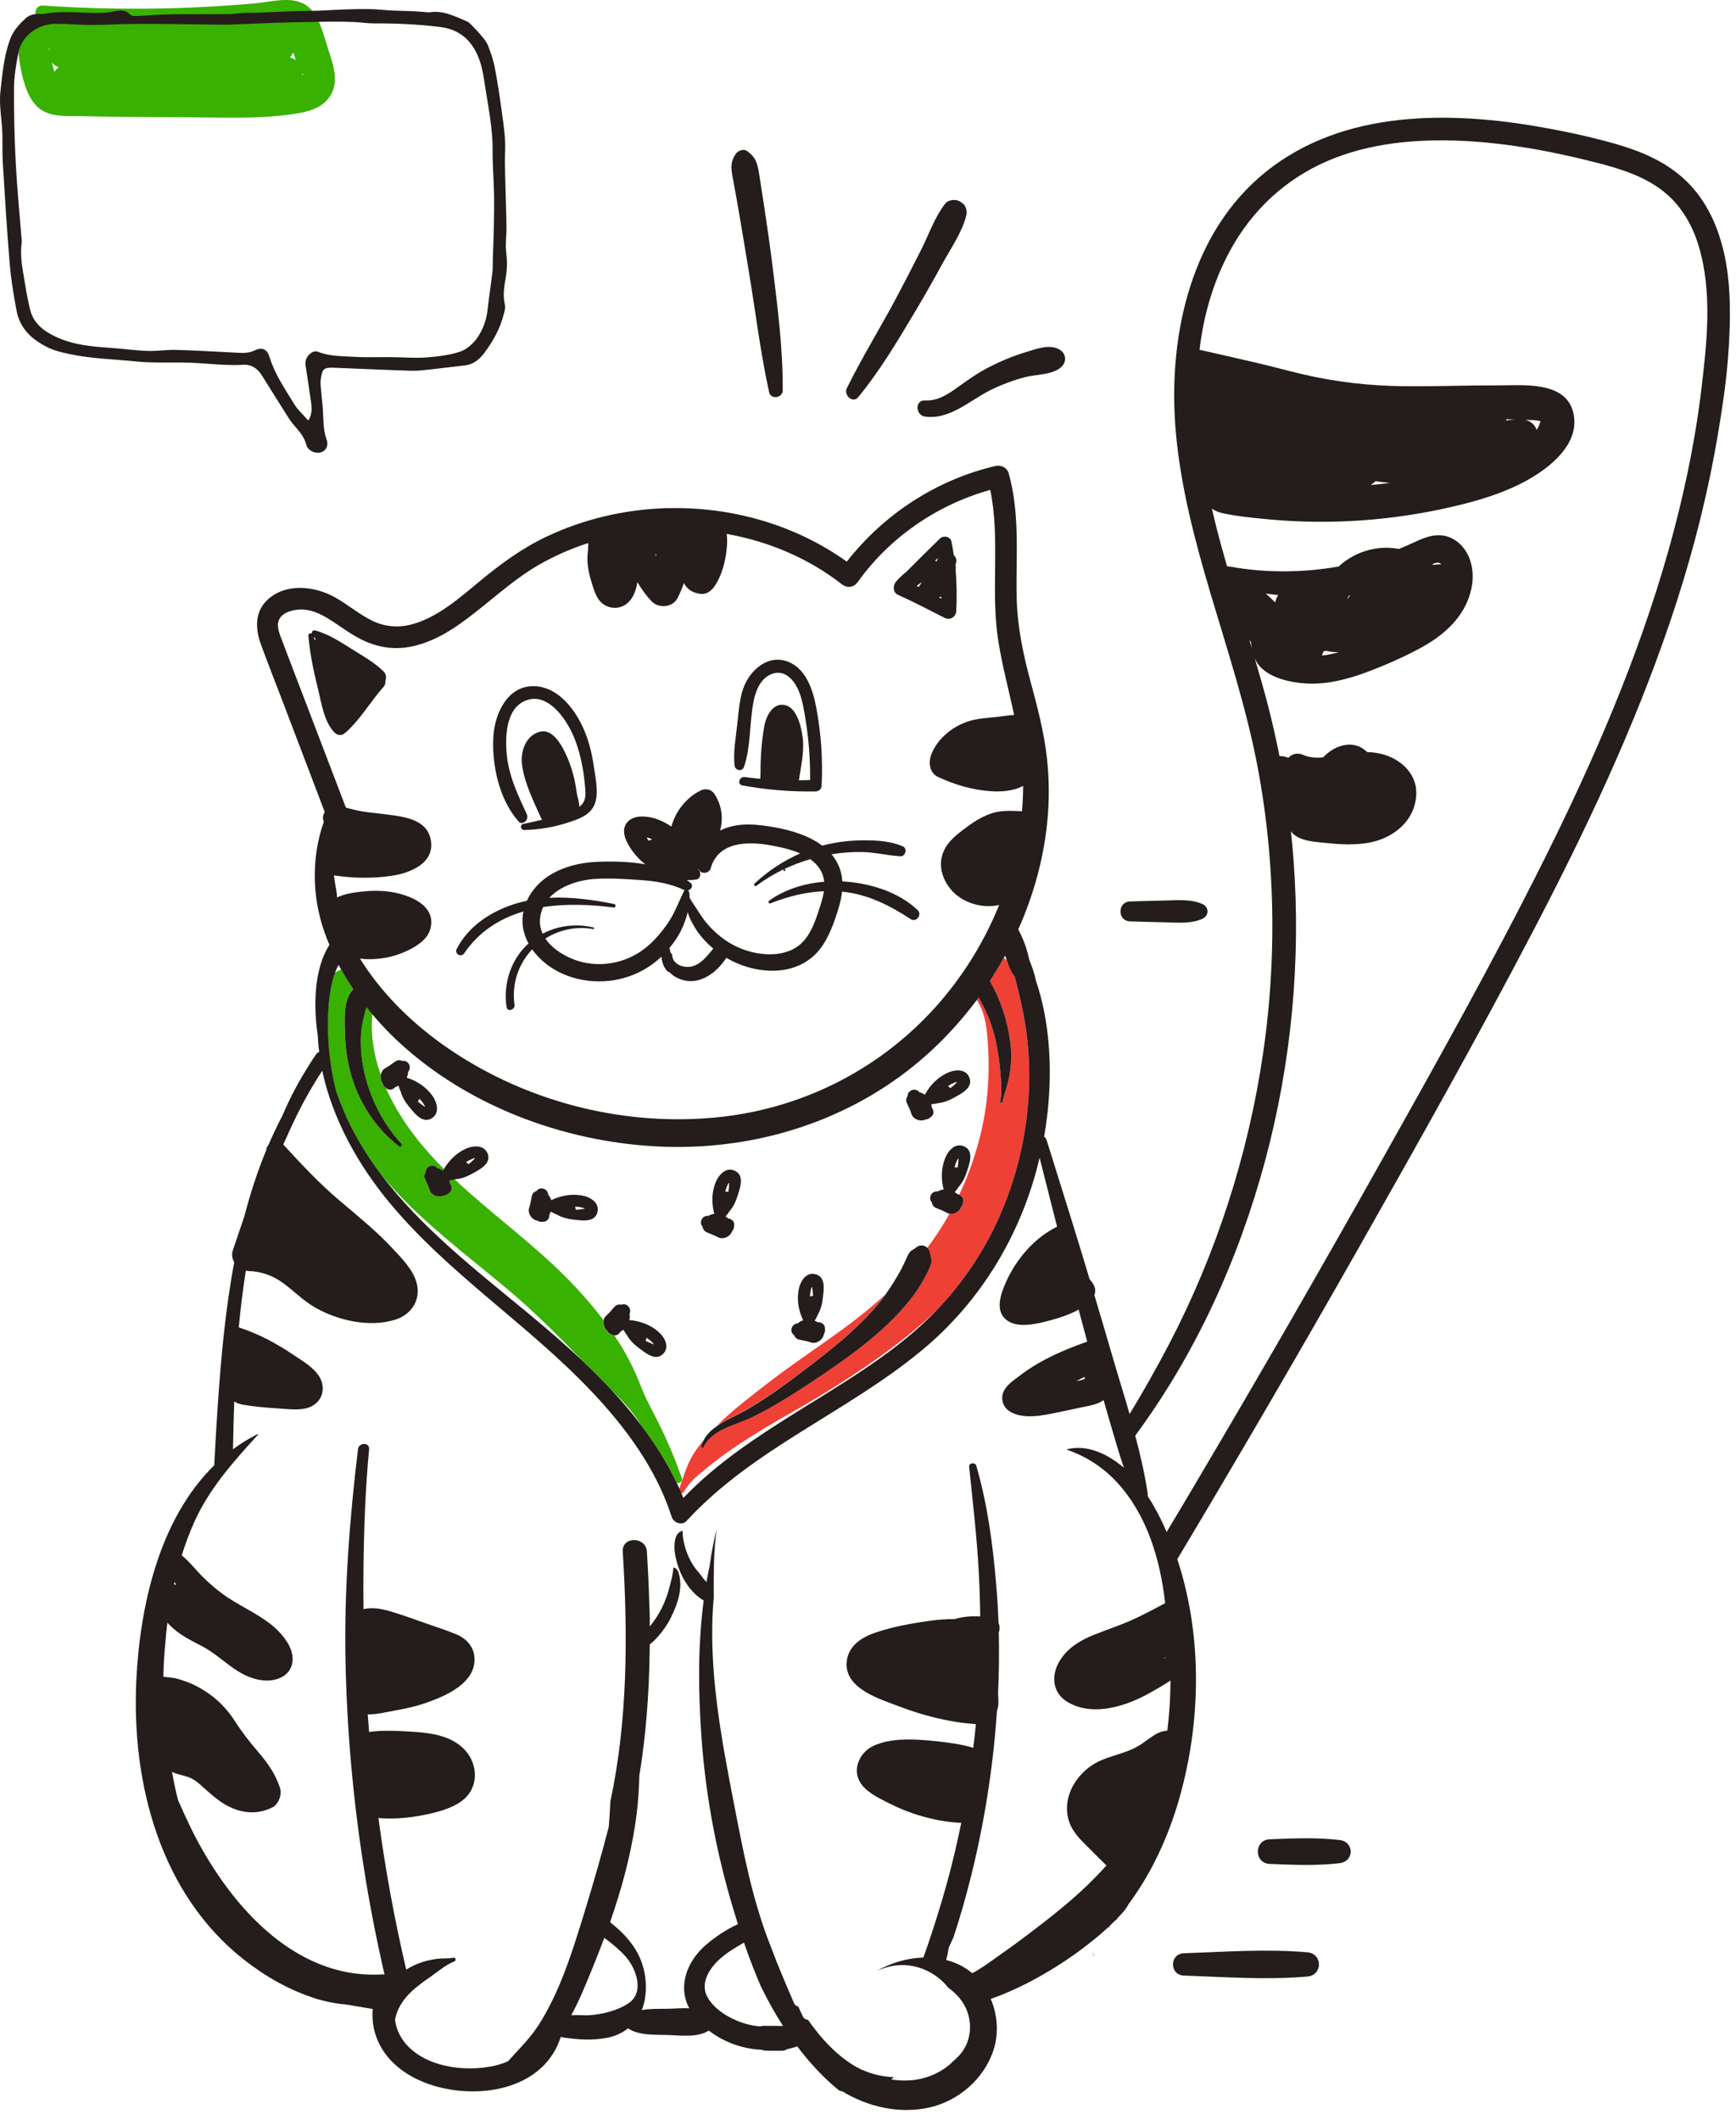 <svg
  width="86"
  height="105"
  viewBox="0 0 86 105"
  fill="none"
  xmlns="http://www.w3.org/2000/svg"
>
  <path
    d="M15.085 0.206C15.781 0.603 15.998 1.632 16.23 2.352C16.477 3.12 16.839 4.021 16.349 4.765C15.916 5.421 15.143 5.561 14.435 5.661C12.728 5.903 10.989 5.816 9.271 5.807C7.551 5.799 5.83 5.797 4.11 5.754C3.354 5.736 2.401 5.851 1.812 5.25C1.284 4.71 1.094 3.802 0.973 3.072C0.833 2.221 0.786 1.241 1.745 0.908C1.767 0.9 1.791 0.894 1.814 0.887C1.675 0.631 1.775 0.252 2.141 0.276C5.632 0.513 9.13 0.475 12.616 0.168C13.371 0.101 14.38 -0.195 15.085 0.206ZM14.936 3.736C14.968 3.725 14.983 3.718 14.954 3.723C15.065 3.706 15.012 3.58 14.936 3.736ZM2.623 3.295C2.647 3.383 2.67 3.474 2.696 3.562C2.75 3.469 2.822 3.387 2.911 3.323C2.758 3.281 2.644 3.195 2.564 3.085C2.586 3.161 2.607 3.233 2.623 3.295ZM14.352 2.839C14.475 2.867 14.574 2.917 14.651 2.984C14.614 2.855 14.575 2.726 14.536 2.597C14.489 2.686 14.425 2.771 14.352 2.839ZM2.425 2.387C2.426 2.427 2.429 2.469 2.434 2.511C2.44 2.468 2.449 2.424 2.461 2.382C2.448 2.383 2.436 2.386 2.425 2.387Z"
    fill="#39B100"
  />
  <path
    d="M0.117 6.64C0.102 5.934 -0.058 5.247 0.022 4.521C0.118 3.664 0.19 2.819 0.481 1.995C0.643 1.535 0.933 1.214 1.278 0.902C1.541 0.664 1.845 0.695 2.153 0.686C2.225 0.684 2.298 0.668 2.371 0.657C2.867 0.578 3.365 0.602 3.867 0.613C4.469 0.627 5.073 0.69 5.677 0.557C5.938 0.5 6.23 0.472 6.46 0.731C6.523 0.804 6.703 0.795 6.829 0.79C7.346 0.77 7.863 0.72 8.38 0.712C9.37 0.697 10.361 0.708 11.352 0.698C11.616 0.695 11.879 0.637 12.142 0.636C13.217 0.634 14.289 0.543 15.365 0.538C15.938 0.536 16.512 0.486 17.086 0.467C17.515 0.452 17.944 0.443 18.373 0.452C18.725 0.459 19.076 0.504 19.426 0.522C19.78 0.539 20.135 0.54 20.489 0.556C20.741 0.568 20.991 0.594 21.257 0.615C21.926 0.487 22.509 0.803 23.107 1.047C23.211 1.09 23.302 1.178 23.382 1.262C23.559 1.442 23.731 1.626 23.89 1.821C24.002 1.957 24.119 2.101 24.179 2.263C24.309 2.609 24.438 2.962 24.507 3.324C24.646 4.05 24.758 4.782 24.856 5.515C24.944 6.16 25.049 6.803 25.023 7.463C24.995 8.145 25.033 8.828 25.047 9.51C25.059 10.104 25.086 10.697 25.091 11.291C25.095 11.676 25.029 12.065 25.073 12.443C25.123 12.861 25.131 13.265 25.064 13.681C24.988 14.147 24.892 14.613 25.013 15.094C25.052 15.252 24.985 15.444 24.941 15.614C24.763 16.297 24.42 16.902 24.004 17.463C23.763 17.787 23.463 18.049 23.029 18.096C22.501 18.152 21.974 18.227 21.445 18.282C21.093 18.32 20.736 18.371 20.384 18.361C19.114 18.323 17.845 18.261 16.576 18.212C16.039 18.191 15.97 18.25 15.891 18.781C15.878 18.869 15.874 18.96 15.882 19.048C15.91 19.388 15.944 19.727 15.978 20.066C16.034 20.639 15.979 21.222 16.184 21.782C16.254 21.976 16.216 22.217 16.02 22.346C15.74 22.531 15.257 22.36 15.175 22.03C15.084 21.663 14.857 21.401 14.628 21.13C14.523 21.005 14.413 20.881 14.327 20.745C13.873 20.031 13.427 19.313 12.977 18.598C12.757 18.249 12.467 18.038 12.027 18.065C11.688 18.086 11.345 18.077 11.006 18.06C10.461 18.035 9.918 17.978 9.373 17.96C8.487 17.933 7.593 17.989 6.713 17.898C5.629 17.786 4.535 17.766 3.46 17.537C3.096 17.459 2.738 17.381 2.405 17.222C1.624 16.849 1.003 16.307 0.827 15.416C0.674 14.633 0.547 13.839 0.48 13.044C0.34 11.386 0.242 9.725 0.139 8.064C0.11 7.591 0.128 7.114 0.117 6.64ZM1.072 11.861C1.075 11.906 1.083 11.952 1.077 11.995C1.008 12.5 1.059 13.001 1.145 13.498C1.251 14.124 1.344 14.755 1.502 15.37C1.668 16.018 2.169 16.396 2.746 16.67C3.603 17.079 4.529 17.163 5.46 17.227C6.078 17.268 6.694 17.356 7.313 17.379C7.783 17.396 8.257 17.314 8.727 17.328C9.731 17.356 10.735 17.418 11.738 17.468C12.031 17.483 12.312 17.499 12.601 17.36C12.989 17.174 13.229 17.282 13.357 17.696C13.62 18.547 14.121 19.268 14.576 20.014C14.749 20.3 15.014 20.531 15.275 20.828C15.471 20.5 15.45 20.205 15.409 19.913C15.325 19.313 15.23 18.715 15.141 18.116C15.105 17.877 15.174 17.679 15.361 17.52C15.484 17.415 15.61 17.367 15.768 17.428C16.329 17.648 16.927 17.635 17.512 17.67C18.146 17.707 18.783 17.68 19.418 17.687C19.975 17.692 20.536 17.744 21.089 17.703C21.657 17.662 22.238 17.595 22.776 17.422C23.103 17.316 23.427 17.038 23.63 16.749C23.913 16.346 24.095 15.87 24.151 15.359C24.221 14.729 24.321 14.102 24.395 13.472C24.421 13.253 24.406 13.028 24.413 12.806C24.43 12.318 24.454 11.828 24.463 11.338C24.475 10.745 24.484 10.15 24.473 9.556C24.46 8.859 24.398 8.161 24.404 7.464C24.413 6.402 24.203 5.369 24.039 4.329C23.969 3.891 23.915 3.442 23.771 3.027C23.45 2.094 22.859 1.469 21.809 1.338C20.705 1.201 19.603 1.152 18.495 1.157C18.171 1.158 17.848 1.102 17.524 1.09C17.111 1.074 16.696 1.067 16.283 1.073C15.427 1.084 14.571 1.1 13.715 1.126C12.919 1.151 12.124 1.196 11.328 1.221C10.944 1.232 10.559 1.215 10.176 1.211C9.052 1.201 7.928 1.178 6.804 1.182C6.039 1.184 5.273 1.236 4.508 1.237C3.933 1.239 3.358 1.177 2.784 1.178C1.887 1.181 1.071 1.76 0.907 2.628C0.8 3.194 0.698 3.771 0.695 4.343C0.687 5.591 0.716 6.841 0.781 8.087C0.846 9.348 0.973 10.604 1.072 11.861Z"
    fill="#251C1C"
  />
  <path
    d="M50.272 48.369C50.12 48.181 50.021 47.974 49.941 47.746C49.918 47.687 49.9 47.62 49.878 47.548C49.833 47.517 49.793 47.486 49.743 47.454C49.734 47.45 49.73 47.445 49.721 47.441C49.506 47.826 49.281 48.208 49.035 48.58C49.048 48.598 49.062 48.616 49.075 48.638C49.582 49.548 49.905 50.535 50.044 51.566C50.111 52.073 50.106 52.562 50.039 53.069C49.972 53.589 49.779 54.069 49.654 54.575C49.636 54.647 49.528 54.616 49.546 54.544C49.649 54.055 49.591 53.557 49.555 53.069C49.519 52.598 49.447 52.122 49.353 51.66C49.192 50.858 48.896 50.095 48.479 49.391C48.447 49.432 48.416 49.477 48.389 49.517C48.528 49.75 48.645 49.974 48.712 50.203C48.86 50.719 48.887 51.006 48.927 51.513C49.008 52.526 48.99 53.553 48.869 54.566C48.689 56.087 48.21 57.701 47.523 59.158C47.703 59.226 47.757 59.387 47.716 59.526C47.716 59.611 47.685 59.701 47.622 59.764C47.613 59.791 47.6 59.818 47.586 59.844C47.488 60.024 47.245 60.145 47.039 60.105C46.707 60.697 46.34 61.261 45.936 61.8C46.012 61.876 46.066 61.979 46.08 62.1C46.097 62.266 46.169 62.392 46.124 62.566C46.089 62.723 46.008 62.871 45.936 63.015C45.824 63.244 45.703 63.463 45.573 63.674C45.295 64.132 44.954 64.549 44.591 64.943C43.299 66.356 41.703 67.454 40.115 68.499C39.183 69.114 38.236 69.71 37.232 70.194C36.456 70.567 35.245 70.804 34.851 71.665C34.819 71.733 34.716 71.683 34.734 71.616C34.765 71.517 34.801 71.423 34.846 71.338C34.617 71.611 34.402 71.898 34.236 72.212C34.044 72.571 33.918 72.948 33.788 73.324C33.743 73.454 33.698 73.585 33.653 73.715C33.689 73.791 33.725 73.871 33.757 73.952C33.801 73.952 33.846 73.934 33.873 73.889C34.138 73.405 34.577 73.051 35.003 72.71C35.452 72.347 35.904 72.002 36.384 71.679C37.281 71.073 38.205 70.522 39.147 69.988C41.156 68.849 43.129 67.602 44.941 66.163C45.443 65.764 45.918 65.351 46.376 64.912C46.38 64.912 46.384 64.903 46.389 64.898C47.577 63.661 48.555 62.248 49.304 60.697C50.25 58.732 50.815 56.566 50.95 54.387C51.017 53.297 50.99 52.199 50.846 51.118C50.725 50.19 50.501 49.275 50.272 48.369Z"
    fill="#EF4036"
  />
  <path
    d="M39.613 68.019C40.389 67.432 41.16 66.84 41.891 66.199C42.6 65.58 43.277 64.916 43.829 64.149C43.838 64.136 43.847 64.122 43.855 64.109C43.631 64.32 43.398 64.521 43.16 64.723C41.506 66.109 39.654 67.234 37.95 68.562C37.111 69.217 36.241 69.871 35.492 70.629C35.905 70.338 36.403 70.127 36.828 69.889C37.811 69.347 38.721 68.692 39.613 68.019Z"
    fill="#EF4036"
  />
  <path
    d="M32.663 70.544C32.47 70.149 32.259 69.759 32.062 69.365C31.824 68.898 31.663 68.391 31.438 67.912C31.156 67.297 30.82 66.705 30.438 66.14C30.376 66.14 30.317 66.122 30.268 66.087C30.187 66.06 30.116 65.997 30.075 65.921C30.053 65.903 30.03 65.885 30.012 65.858C29.905 65.737 29.86 65.548 29.9 65.382C29.317 64.607 28.663 63.876 27.985 63.199C26.299 61.504 24.286 60.064 22.528 58.409C22.443 58.432 22.349 58.445 22.254 58.45C22.268 58.503 22.281 58.557 22.286 58.616C22.295 58.629 22.304 58.642 22.313 58.656C22.429 58.84 22.358 59.019 22.223 59.095C22.165 59.158 22.079 59.199 21.994 59.203C21.967 59.217 21.941 59.225 21.914 59.234C21.685 59.306 21.366 59.19 21.281 58.943C21.218 58.759 21.142 58.58 21.053 58.405C20.985 58.27 21.012 58.136 21.088 58.033C21.075 57.786 21.42 57.607 21.645 57.826C21.654 57.835 21.663 57.844 21.667 57.853C21.73 57.867 21.793 57.889 21.855 57.92C21.887 57.938 21.914 57.956 21.941 57.979C21.959 57.947 21.972 57.92 21.99 57.889C21.124 57.024 20.34 56.086 19.707 55.024C19.488 54.651 19.286 54.266 19.111 53.867C19.106 53.862 19.102 53.858 19.097 53.853C19.021 53.808 18.967 53.732 18.945 53.647C18.927 53.624 18.914 53.602 18.9 53.571C18.846 53.468 18.828 53.333 18.855 53.212C18.515 52.239 18.349 51.23 18.447 50.23C18.344 50.109 18.245 49.988 18.147 49.867C18.12 49.97 18.088 50.068 18.066 50.163C17.985 50.476 17.909 50.781 17.887 51.109C17.842 51.763 17.896 52.427 18.035 53.064C18.322 54.373 18.972 55.647 19.882 56.629C19.963 56.714 19.846 56.822 19.757 56.755C18.586 55.844 17.788 54.615 17.38 53.19C17.174 52.476 17.088 51.745 17.079 51.006C17.07 50.373 17.012 49.454 17.497 48.979C17.286 48.665 17.084 48.342 16.9 48.01C16.788 48.05 16.68 48.109 16.586 48.18C16.568 48.221 16.555 48.266 16.541 48.31C16.371 48.858 16.299 49.418 16.263 49.988C16.183 51.328 16.308 52.736 16.658 54.046C16.752 54.324 16.855 54.598 16.967 54.867C17.465 56.064 18.124 57.154 18.887 58.167C18.887 58.167 18.887 58.167 18.887 58.172C19.353 58.741 19.851 59.279 20.371 59.782C21.86 61.221 23.51 62.486 25.102 63.813C26.434 64.925 27.654 66.154 28.864 67.396C29.353 67.858 29.828 68.333 30.286 68.826C30.286 68.826 30.29 68.831 30.295 68.835C30.779 69.315 31.25 69.808 31.636 70.382C31.685 70.454 31.73 70.522 31.775 70.593C32.447 71.481 33.044 72.427 33.533 73.445C33.631 73.463 33.743 73.409 33.779 73.32C33.793 73.284 33.793 73.244 33.779 73.199C33.456 72.288 33.089 71.409 32.663 70.544Z"
    fill="#39B100"
  />
  <path
    d="M31.115 100.45C31.617 100.805 32.47 100.764 33.03 100.778C33.703 100.796 34.519 100.926 35.115 100.563C35.34 100.733 35.573 100.881 35.801 100.998C36.402 101.307 37.071 101.486 37.748 101.513C37.784 101.531 37.824 101.545 37.869 101.549C38.048 101.563 38.227 101.567 38.402 101.558C38.532 101.563 38.663 101.563 38.797 101.554C38.873 101.549 38.927 101.522 38.972 101.486C39.124 101.455 39.277 101.415 39.425 101.365C39.447 101.356 39.465 101.347 39.488 101.334C39.689 101.598 39.896 101.859 40.115 102.11C40.564 102.625 41.057 103.119 41.595 103.545C41.636 103.554 41.681 103.558 41.721 103.567C42.994 104.343 44.555 104.697 46.021 104.374C47.488 104.051 48.775 102.935 49.228 101.491C49.483 100.675 49.416 99.773 49.08 98.993C49.981 98.679 50.851 98.258 51.676 97.782C52.542 97.284 53.367 96.724 54.142 96.096C54.412 95.881 54.672 95.657 54.923 95.419C54.927 95.437 54.932 95.455 54.941 95.473C54.95 95.464 54.959 95.455 54.968 95.446C54.963 95.428 54.959 95.41 54.954 95.392C55.053 95.298 55.151 95.204 55.25 95.101L55.255 95.096C55.259 95.101 55.259 95.11 55.264 95.114C55.313 95.056 55.362 94.998 55.407 94.939C55.596 94.746 55.784 94.549 55.896 94.316C55.981 94.204 56.066 94.087 56.147 93.966C57.268 92.361 58.048 90.518 58.542 88.625C59.506 84.953 59.528 80.858 58.322 77.217C61.394 72.087 64.403 66.916 67.353 61.719C70.273 56.571 73.179 51.405 75.923 46.158C78.52 41.194 80.932 36.104 82.735 30.79C83.632 28.145 84.367 25.449 84.887 22.705C84.955 22.337 85.026 21.97 85.089 21.597C85.206 20.916 85.313 20.23 85.408 19.544C85.488 18.943 85.556 18.337 85.605 17.732C85.681 16.768 85.717 15.799 85.686 14.839C85.659 14.028 85.569 13.207 85.381 12.413C85.367 12.351 85.349 12.283 85.331 12.22C85.224 11.808 85.089 11.409 84.923 11.019C84.506 10.05 83.896 9.185 83.008 8.512C82.004 7.745 80.789 7.319 79.578 7.001C78.394 6.687 77.188 6.436 75.981 6.234C71.353 5.467 66.116 5.53 62.385 8.781C58.847 11.866 57.842 16.974 58.255 21.463C58.501 24.153 59.188 26.75 59.95 29.328C59.959 29.378 59.972 29.431 59.995 29.481C60.829 32.279 61.743 35.064 62.291 37.929C63.237 42.907 63.268 48.078 62.43 53.073C61.587 58.109 59.905 62.966 57.447 67.441C56.968 68.316 56.479 69.181 55.959 70.028C55.676 69.042 55.367 68.064 55.084 67.087C54.797 66.105 54.51 65.118 54.214 64.136C54.331 63.845 54.192 63.589 53.981 63.356C53.676 62.338 53.362 61.315 53.048 60.302C52.649 59.019 52.246 57.737 51.846 56.454C51.824 56.378 51.779 56.329 51.725 56.297C51.793 55.898 51.851 55.495 51.896 55.091C52.125 52.947 52.021 50.62 51.313 48.548C51.25 48.203 51.116 47.853 50.99 47.535C50.882 47.006 50.699 46.504 50.443 46.028C51.196 44.346 51.694 42.557 51.878 40.732C51.986 39.674 51.981 38.602 51.864 37.544C51.721 36.257 51.394 35.019 51.057 33.772C50.694 32.427 50.411 31.095 50.367 29.701C50.326 28.301 50.429 26.902 50.317 25.508C50.264 24.813 50.16 24.122 49.972 23.449C49.896 23.162 49.6 23.014 49.317 23.077C46.394 23.759 43.793 25.458 41.95 27.813C39.362 25.965 36.196 25.082 33.048 25.167C33.026 25.167 33.003 25.162 32.981 25.162C32.936 25.162 32.891 25.167 32.851 25.171C30.891 25.252 28.936 25.705 27.142 26.544C25.9 27.122 24.824 27.911 23.77 28.781C22.738 29.633 21.635 30.624 20.299 30.947C19.694 31.091 19.07 31.032 18.505 30.772C17.824 30.454 17.25 29.947 16.59 29.579C15.572 29.015 14.129 28.853 13.223 29.732C12.608 30.324 12.653 31.167 12.927 31.916C13.277 32.871 13.649 33.817 14.012 34.763C14.703 36.58 15.398 38.396 16.088 40.216C15.998 40.355 15.967 40.526 16.043 40.692C15.375 42.584 15.465 44.692 16.218 46.548C16.25 46.629 16.285 46.71 16.321 46.791C15.765 47.647 15.617 48.84 15.622 49.795C15.626 50.288 15.667 50.777 15.738 51.257C15.752 51.539 15.774 51.818 15.815 52.096C15.747 52.118 15.689 52.163 15.64 52.239C15.066 53.096 14.541 54.001 14.124 54.943C14.084 55.042 14.039 55.136 13.998 55.235C13.747 55.714 13.514 56.203 13.299 56.701C13.236 56.777 13.196 56.867 13.187 56.965C12.747 58.028 12.393 59.127 12.102 60.244C11.913 60.8 11.725 61.356 11.537 61.912C11.465 62.123 11.501 62.333 11.604 62.508C11.164 64.858 10.945 67.262 10.788 69.598C10.72 70.589 10.662 71.576 10.613 72.567C7.882 75.235 6.927 79.544 6.752 83.244C6.514 88.316 7.936 93.791 12.084 97.047C13.155 97.89 14.326 98.554 15.626 98.971C16.146 99.136 16.698 99.235 17.25 99.284C17.442 99.32 17.635 99.356 17.828 99.383C18.003 99.41 18.232 99.459 18.465 99.491C18.429 99.903 18.469 100.325 18.59 100.72C18.945 101.885 19.904 102.684 21.008 103.123C23.12 103.966 26.29 103.72 27.501 101.527C27.617 101.316 27.707 101.096 27.779 100.876C27.972 100.921 28.174 100.939 28.331 100.957C28.895 101.02 29.465 101.029 30.026 100.926C30.434 100.859 30.806 100.693 31.115 100.45ZM37.828 100.325C37.766 100.325 37.716 100.334 37.671 100.356C37.371 100.334 37.075 100.271 36.788 100.177C36.138 99.962 35.402 99.527 35.053 98.917C34.654 98.217 35.156 97.455 35.685 96.993C36.039 96.679 36.447 96.441 36.855 96.204C37.106 96.926 37.384 97.666 37.698 98.383C38.026 99.051 38.389 99.706 38.792 100.334C38.465 100.325 38.147 100.325 37.828 100.325ZM61.892 31.692C61.914 31.723 61.941 31.759 61.968 31.79C61.981 31.893 61.995 31.997 62.017 32.1C61.972 31.965 61.932 31.831 61.892 31.692ZM56.246 71.087C59.246 67.024 61.353 62.374 62.667 57.504C63.972 52.66 64.457 47.575 64.08 42.575C64.044 42.109 64.004 41.638 63.95 41.172C64.349 41.692 65.192 41.687 65.793 41.755C66.416 41.822 67.04 41.844 67.663 41.759C68.91 41.584 70.044 40.755 70.156 39.432C70.255 38.243 69.241 37.441 68.165 37.284C68.013 37.261 67.865 37.248 67.721 37.243C67.708 37.23 67.699 37.216 67.685 37.207C67.107 36.66 66.286 36.858 65.735 37.328C65.667 37.387 65.605 37.445 65.542 37.508C65.206 37.539 64.865 37.521 64.564 37.387C64.268 37.252 63.99 37.346 63.824 37.53C63.69 37.468 63.533 37.441 63.385 37.445C63.223 36.633 63.044 35.831 62.838 35.028C62.627 34.207 62.394 33.396 62.156 32.589C62.188 32.66 62.219 32.727 62.259 32.795C62.739 33.584 63.999 33.826 64.842 33.853C65.802 33.885 66.762 33.633 67.654 33.306C68.564 32.97 69.475 32.571 70.331 32.113C71.206 31.642 72.035 31.01 72.524 30.127C72.972 29.315 73.138 28.293 72.699 27.44C72.519 27.091 72.237 26.804 71.878 26.638C71.291 26.373 70.726 26.548 70.174 26.804C69.887 26.938 69.6 27.064 69.309 27.185C69.156 27.158 69.004 27.14 68.856 27.131C68.143 27.091 67.38 27.297 66.784 27.692C66.618 27.799 66.461 27.92 66.318 28.055C64.546 28.369 62.676 28.378 60.927 28.059C60.878 28.05 60.833 28.05 60.788 28.05C60.676 27.656 60.564 27.265 60.456 26.871C60.304 26.315 60.165 25.754 60.035 25.185C60.178 25.292 60.358 25.369 60.582 25.418C61.336 25.579 62.12 25.651 62.887 25.723C65.892 26.001 68.945 25.786 71.887 25.109C73.259 24.795 74.65 24.382 75.869 23.66C76.954 23.014 78.264 21.893 77.946 20.463C77.587 18.839 75.407 19.09 74.161 19.086C72.618 19.082 71.076 19.144 69.528 19.126C67.833 19.108 66.183 18.92 64.533 18.535C63.681 18.333 62.838 18.099 61.986 17.907C61.134 17.709 60.277 17.517 59.425 17.324C59.609 15.741 60.031 14.189 60.775 12.718C61.779 10.727 63.344 9.131 65.358 8.158C67.412 7.162 69.753 6.898 72.013 6.96C74.389 7.028 76.753 7.458 79.053 8.046C80.219 8.341 81.421 8.709 82.381 9.458C83.255 10.14 83.829 11.113 84.147 12.167C84.847 14.472 84.555 17.023 84.273 19.373C83.946 22.05 83.376 24.701 82.645 27.292C81.147 32.589 78.95 37.651 76.497 42.566C73.945 47.674 71.147 52.66 68.353 57.638C65.425 62.853 62.439 68.037 59.394 73.181C58.865 74.078 58.331 74.975 57.793 75.872C57.752 75.786 57.717 75.697 57.681 75.612C57.438 75.082 57.169 74.567 56.851 74.082C56.86 74.046 56.86 74.006 56.856 73.966C56.712 73.002 56.492 72.051 56.241 71.105C56.241 71.091 56.246 71.087 56.246 71.087ZM62.708 29.396C62.91 29.422 63.111 29.449 63.318 29.467C63.273 29.544 63.232 29.624 63.206 29.709C63.192 29.75 63.179 29.79 63.17 29.835C63.017 29.678 62.865 29.535 62.708 29.396ZM65.484 32.45C65.519 32.387 65.551 32.319 65.564 32.252C65.609 32.243 65.658 32.239 65.703 32.234C65.923 32.288 66.147 32.31 66.358 32.292C66.174 32.342 65.99 32.382 65.802 32.418C65.717 32.436 65.627 32.45 65.537 32.458C65.524 32.458 65.501 32.454 65.484 32.45ZM66.753 29.687C66.762 29.656 66.766 29.629 66.775 29.602C66.784 29.575 66.797 29.548 66.806 29.521C66.838 29.499 66.869 29.481 66.901 29.458C66.847 29.53 66.797 29.606 66.753 29.687ZM70.954 27.943C71.116 27.871 71.273 27.817 71.407 27.943C71.273 27.947 71.138 27.956 71.004 27.974C70.986 27.965 70.968 27.952 70.954 27.943ZM67.905 24.019C67.99 23.961 68.071 23.898 68.147 23.831C68.34 23.862 68.528 23.88 68.712 23.902C68.766 23.907 68.824 23.911 68.878 23.916C68.555 23.956 68.228 23.992 67.905 24.019ZM74.6 20.763C74.744 20.763 74.883 20.768 75.026 20.772C74.896 20.781 74.771 20.799 74.645 20.826C74.632 20.804 74.614 20.781 74.6 20.763ZM76.3 20.853C76.3 20.848 76.3 20.848 76.3 20.844C76.313 20.839 76.322 20.844 76.327 20.853C76.318 20.857 76.309 20.853 76.3 20.853C76.3 20.857 76.3 20.862 76.304 20.866C76.304 20.866 76.309 20.866 76.313 20.866C76.318 20.866 76.322 20.866 76.327 20.866C76.327 20.875 76.322 20.884 76.313 20.898C76.313 20.884 76.309 20.875 76.309 20.866C76.304 20.866 76.3 20.866 76.3 20.866C76.3 20.871 76.3 20.88 76.3 20.884C76.3 20.893 76.3 20.898 76.3 20.907C76.295 20.925 76.242 21.073 76.242 21.077C76.206 21.149 76.165 21.221 76.12 21.292C76.04 21.019 75.811 20.844 75.542 20.79C75.582 20.79 75.623 20.79 75.659 20.795C75.901 20.804 76.116 20.799 76.286 20.857C76.291 20.853 76.295 20.853 76.3 20.848V20.853C76.295 20.853 76.295 20.853 76.3 20.853ZM33.658 73.715C33.618 73.625 33.577 73.535 33.532 73.45C33.044 72.432 32.447 71.486 31.774 70.598C31.313 69.988 30.819 69.401 30.295 68.84C30.295 68.84 30.29 68.836 30.286 68.831C29.828 68.338 29.353 67.862 28.864 67.401C27.936 66.526 26.963 65.692 25.981 64.885C23.496 62.84 20.846 60.764 18.891 58.181C18.891 58.181 18.891 58.181 18.891 58.176C18.124 57.163 17.469 56.073 16.972 54.876C16.86 54.607 16.756 54.329 16.662 54.055C16.317 52.75 16.191 51.342 16.268 49.997C16.303 49.427 16.375 48.862 16.546 48.32C16.559 48.275 16.573 48.234 16.59 48.19C16.644 48.046 16.703 47.907 16.774 47.782C16.819 47.862 16.86 47.943 16.904 48.019C17.088 48.351 17.29 48.674 17.501 48.988C17.016 49.468 17.07 50.383 17.084 51.015C17.093 51.755 17.182 52.486 17.384 53.199C17.792 54.62 18.59 55.849 19.761 56.764C19.851 56.831 19.967 56.723 19.886 56.638C18.976 55.656 18.33 54.383 18.039 53.073C17.9 52.436 17.842 51.773 17.891 51.118C17.913 50.795 17.99 50.486 18.07 50.172C18.097 50.073 18.124 49.974 18.151 49.876C18.25 49.997 18.348 50.122 18.451 50.239C19.021 50.916 19.653 51.544 20.335 52.118C23.904 55.136 28.734 56.75 33.384 56.8C37.985 56.844 42.506 55.293 45.941 52.208C46.842 51.4 47.663 50.495 48.389 49.522C48.42 49.481 48.452 49.441 48.479 49.396C48.896 50.096 49.192 50.858 49.353 51.665C49.443 52.127 49.519 52.607 49.555 53.073C49.591 53.566 49.654 54.064 49.546 54.548C49.533 54.62 49.64 54.652 49.654 54.58C49.779 54.073 49.972 53.593 50.039 53.073C50.107 52.562 50.111 52.078 50.044 51.571C49.905 50.535 49.582 49.553 49.075 48.642C49.062 48.62 49.053 48.602 49.035 48.584C49.277 48.212 49.506 47.835 49.721 47.445C49.743 47.405 49.766 47.369 49.788 47.329C49.824 47.396 49.851 47.477 49.878 47.553C49.9 47.62 49.918 47.692 49.941 47.75C50.021 47.979 50.12 48.185 50.273 48.373C50.501 49.279 50.725 50.194 50.846 51.118C50.99 52.199 51.021 53.297 50.95 54.387C50.811 56.562 50.25 58.728 49.304 60.697C48.555 62.253 47.573 63.665 46.389 64.898C46.385 64.907 46.38 64.912 46.376 64.912C46.048 65.253 45.703 65.58 45.344 65.894C43.577 67.432 41.55 68.629 39.568 69.863C37.546 71.123 35.51 72.446 33.855 74.181C33.824 74.105 33.792 74.029 33.757 73.952C33.73 73.867 33.694 73.791 33.658 73.715ZM32.505 27.431C32.505 27.445 32.501 27.463 32.501 27.476C32.496 27.494 32.496 27.512 32.492 27.535C32.479 27.512 32.465 27.49 32.456 27.467C32.474 27.458 32.492 27.445 32.505 27.431ZM15.353 35.333C15.048 34.535 14.743 33.732 14.433 32.929C14.286 32.539 14.133 32.149 13.989 31.759C13.873 31.45 13.685 31.059 13.81 30.727C13.945 30.36 14.402 30.225 14.752 30.194C15.344 30.14 15.841 30.373 16.335 30.683C16.909 31.041 17.442 31.467 18.061 31.745C18.685 32.028 19.362 32.154 20.043 32.073C21.384 31.911 22.523 31.131 23.559 30.315C24.586 29.512 25.541 28.638 26.676 27.983C27.46 27.53 28.286 27.171 29.142 26.893C29.151 27.171 29.093 27.445 29.102 27.727C29.111 28.104 29.192 28.485 29.308 28.844C29.411 29.171 29.51 29.548 29.752 29.804C30.057 30.118 30.555 30.198 30.936 29.974C31.326 29.745 31.501 29.297 31.577 28.826C31.784 29.189 32.03 29.521 32.286 29.786C32.636 30.145 33.326 30.086 33.564 29.62C33.689 29.378 33.792 29.131 33.878 28.875C34.035 29.167 34.295 29.373 34.734 29.414C35.012 29.436 35.259 29.243 35.402 29.028C35.748 28.512 35.918 27.88 35.99 27.27C36.021 27.01 36.039 26.714 35.999 26.44C38.057 26.808 40.035 27.633 41.685 28.92C41.963 29.14 42.286 29.109 42.497 28.817C44.084 26.597 46.438 24.992 49.057 24.261C49.564 26.714 49.062 29.274 49.456 31.75C49.654 32.988 49.977 34.189 50.241 35.405C49.936 35.418 49.618 35.485 49.326 35.512C48.878 35.557 48.429 35.58 47.999 35.714C47.214 35.961 46.488 36.535 46.16 37.302C45.99 37.696 46.008 38.261 46.47 38.477C47.29 38.858 48.142 39.113 49.048 39.181C49.582 39.221 50.21 39.181 50.685 38.92C50.685 39.337 50.663 39.759 50.627 40.176C50.093 40.154 49.573 40.113 49.057 40.302C48.55 40.486 48.124 40.777 47.699 41.104C47.259 41.441 46.846 41.79 46.681 42.342C46.497 42.952 46.716 43.589 47.111 44.055C47.658 44.705 48.654 45.015 49.497 44.817C49.08 45.853 48.559 46.844 47.954 47.777C47.474 48.508 46.945 49.203 46.367 49.849C43.528 53.019 39.618 54.961 35.384 55.347C31.021 55.75 26.537 54.665 22.833 52.333C21.155 51.279 19.64 49.965 18.451 48.378C18.321 48.208 18.2 48.028 18.079 47.853C17.994 47.728 17.913 47.602 17.833 47.472C18.182 47.521 18.546 47.508 18.886 47.463C19.375 47.4 19.828 47.257 20.272 47.037C20.703 46.817 21.182 46.499 21.317 46.01C21.649 44.804 20.223 44.293 19.308 44.163C18.819 44.095 18.339 44.104 17.846 44.163C17.465 44.208 17.048 44.275 16.694 44.445C16.694 44.212 16.64 43.988 16.599 43.75C16.577 43.616 16.559 43.486 16.546 43.351C17.483 43.495 18.46 43.512 19.398 43.373C20.308 43.239 21.532 42.764 21.344 41.62C21.173 40.562 19.998 40.445 19.142 40.333C18.756 40.279 18.371 40.252 17.985 40.19C17.698 40.145 17.42 40.068 17.137 40.001C16.541 38.441 15.945 36.889 15.353 35.333ZM8.644 78.343C8.671 78.392 8.698 78.441 8.729 78.49C8.693 78.477 8.653 78.472 8.617 78.468C8.626 78.428 8.635 78.383 8.644 78.343ZM26.694 100.267C26.263 100.944 25.694 101.491 25.165 102.083C24.981 102.163 24.792 102.226 24.599 102.276C23.03 102.679 20.64 102.352 19.801 100.773C19.676 100.536 19.595 100.276 19.568 100.011C19.599 99.885 19.631 99.764 19.671 99.652C19.81 99.289 20.039 98.966 20.317 98.693C20.626 98.388 20.976 98.141 21.33 97.894C21.694 97.634 22.093 97.298 22.505 97.136C22.617 97.092 22.577 96.93 22.456 96.953C22.169 97.007 21.887 96.971 21.599 97.015C21.326 97.056 21.052 97.114 20.792 97.213C20.559 97.298 20.335 97.41 20.124 97.54C19.541 95.06 19.084 92.553 18.747 90.033C18.828 90.042 18.913 90.047 18.994 90.051C19.662 90.083 20.335 90.015 20.99 89.885C21.622 89.76 22.357 89.576 22.882 89.186C23.451 88.764 23.658 88.047 23.442 87.374C23.236 86.719 22.703 86.28 22.075 86.047C21.483 85.827 20.815 85.782 20.187 85.746C19.555 85.71 18.913 85.683 18.285 85.773C18.263 85.482 18.241 85.19 18.218 84.899C18.68 84.912 19.196 84.773 19.64 84.697C20.097 84.616 20.55 84.517 20.99 84.37C21.86 84.078 23.214 83.535 23.465 82.535C23.649 81.804 23.259 81.199 22.59 80.93C22.093 80.728 21.577 80.562 21.07 80.383C20.555 80.199 20.039 80.015 19.519 79.854C19.021 79.697 18.51 79.571 18.008 79.692C17.998 78.993 17.998 78.289 18.008 77.585C18.03 75.643 18.102 73.71 18.285 71.773C18.317 71.414 17.774 71.428 17.734 71.773C17.317 75.235 17.048 78.719 17.115 82.204C17.182 85.643 17.487 89.078 18.021 92.477C18.299 94.258 18.644 96.024 19.048 97.782C19.012 97.778 18.981 97.778 18.945 97.778C14.465 98.051 11.196 94.105 9.424 90.464C9.214 90.033 9.016 89.594 8.823 89.154C8.702 88.692 8.604 88.226 8.523 87.755C8.613 87.796 8.711 87.831 8.81 87.858C9.048 87.93 9.303 87.975 9.496 88.078C9.698 88.186 9.846 88.311 10.016 88.468C10.465 88.863 10.895 89.271 11.447 89.518C12.124 89.818 12.797 89.84 13.469 89.522C13.801 89.365 13.98 88.876 13.868 88.535C13.649 87.863 13.263 87.311 12.806 86.778C12.371 86.271 12.007 85.814 11.649 85.253C11.245 84.625 10.752 84.118 10.12 83.724C9.832 83.544 9.537 83.387 9.214 83.275C9.061 83.222 8.904 83.168 8.747 83.127C8.563 83.078 8.384 83.082 8.2 83.047C8.164 83.038 8.128 83.038 8.093 83.042C8.102 82.549 8.128 82.051 8.173 81.562C8.205 81.163 8.241 80.76 8.29 80.361C8.389 80.468 8.496 80.567 8.59 80.652C9.025 81.033 9.514 81.266 10.021 81.531C11.052 82.078 11.756 83.06 12.989 83.213C13.68 83.298 14.469 83.002 14.496 82.19C14.514 81.634 14.111 81.087 13.729 80.715C13.021 80.029 12.075 79.643 11.263 79.1C10.815 78.8 10.389 78.441 10.007 78.055C9.68 77.728 9.375 77.32 9.003 77.029C9.178 76.464 9.384 75.912 9.626 75.374C10.375 73.701 11.59 72.356 12.81 71.019C12.77 71.024 12.725 71.037 12.684 71.06C12.277 71.271 11.895 71.508 11.541 71.773C11.55 71.325 11.563 70.876 11.572 70.428C11.581 70.087 11.59 69.746 11.604 69.405C11.716 69.477 11.855 69.531 12.025 69.562C12.608 69.665 13.209 69.715 13.797 69.751C14.326 69.782 15.003 69.894 15.487 69.616C16.016 69.311 16.128 68.67 15.815 68.168C15.537 67.719 15.007 67.414 14.577 67.123C13.716 66.544 12.815 66.051 11.828 65.737C11.918 64.8 12.03 63.862 12.178 62.93C12.223 62.939 12.268 62.943 12.317 62.948C12.922 62.961 13.496 63.163 13.985 63.513C14.523 63.894 14.98 64.378 15.555 64.719C16.685 65.387 18.285 65.759 19.577 65.356C20.398 65.1 20.882 64.338 20.626 63.486C20.438 62.862 19.913 62.324 19.478 61.858C18.667 60.983 17.734 60.23 16.824 59.459C15.81 58.602 14.922 57.647 14.03 56.678C14.057 56.62 14.084 56.566 14.111 56.508C14.312 56.055 14.519 55.607 14.738 55.163C15.102 54.427 15.51 53.714 15.963 53.028C16.474 55.414 17.734 57.679 19.285 59.548C22.214 63.082 26.156 65.585 29.299 68.903C30.994 70.688 32.514 72.746 33.272 75.114C33.371 75.423 33.783 75.571 34.021 75.311C37.313 71.737 41.954 69.948 45.658 66.88C48.627 64.427 50.636 61.046 51.501 57.333C51.788 58.472 52.08 59.611 52.367 60.75C51.232 61.306 50.335 62.365 49.829 63.508C49.569 64.091 49.255 64.961 49.918 65.41C50.479 65.791 51.425 65.549 52.03 65.387C52.461 65.271 52.99 65.105 53.434 64.853C53.573 65.383 53.717 65.912 53.86 66.441C52.685 66.858 51.537 67.347 50.537 68.114C50.268 68.32 49.927 68.535 49.757 68.836C49.528 69.23 49.676 69.715 50.075 69.93C50.761 70.306 51.69 70.091 52.412 69.943C52.793 69.863 53.174 69.786 53.555 69.701C53.923 69.625 54.322 69.571 54.64 69.36C54.649 69.356 54.658 69.347 54.672 69.338C54.77 69.674 54.864 70.015 54.963 70.351C55.192 71.136 55.416 71.916 55.676 72.688C55.649 72.665 55.622 72.643 55.596 72.621C54.811 71.975 53.811 71.513 52.824 71.782C53.784 72.109 54.654 72.665 55.344 73.419C56.829 75.038 57.479 77.235 57.721 79.396C57.156 79.692 56.6 79.997 56.017 80.253C55.416 80.517 54.793 80.719 54.183 80.966C53.519 81.235 52.914 81.594 52.519 82.213C52.062 82.926 52.107 83.827 52.887 84.289C54.165 85.051 55.869 84.473 57.044 83.791C57.34 83.621 57.676 83.437 57.986 83.226C57.981 84.056 57.932 84.885 57.829 85.706C57.649 85.724 57.474 85.764 57.326 85.845C56.999 86.02 56.717 86.275 56.398 86.464C55.631 86.921 54.708 86.957 53.977 87.504C53.183 88.096 52.658 89.092 52.927 90.096C53.048 90.549 53.331 90.903 53.654 91.231C54.035 91.616 54.425 92.002 54.811 92.383C54.506 92.724 54.187 93.051 53.86 93.37C52.945 94.249 51.945 95.029 50.932 95.796C50.443 96.168 49.95 96.527 49.447 96.876C49.026 97.172 48.618 97.486 48.165 97.719C47.959 97.545 47.73 97.397 47.479 97.28C47.281 97.19 47.08 97.119 46.873 97.065C46.923 96.868 46.972 96.661 46.995 96.459C47.071 96.289 47.151 96.119 47.232 95.948C47.411 95.406 47.577 94.863 47.734 94.311C48.214 92.616 48.595 90.894 48.878 89.159C49.116 87.692 49.291 86.208 49.389 84.719C49.398 84.692 49.407 84.67 49.416 84.643C49.483 84.405 49.461 84.132 49.443 83.867C49.492 82.863 49.501 81.854 49.479 80.849C49.533 80.688 49.533 80.513 49.465 80.37C49.443 79.746 49.407 79.123 49.353 78.499C49.187 76.513 48.923 74.513 48.367 72.594C48.313 72.405 47.99 72.432 48.012 72.643C48.187 74.383 48.398 76.123 48.488 77.872C48.528 78.598 48.55 79.325 48.559 80.051C48.151 80.029 47.743 80.055 47.344 80.168C47.322 80.172 47.299 80.181 47.281 80.186C46.55 80.172 45.797 80.298 45.133 80.414C44.51 80.522 43.887 80.67 43.29 80.881C42.631 81.114 42.012 81.544 41.945 82.302C41.824 83.634 43.6 84.145 44.573 84.517C45.761 84.97 47.057 85.298 48.331 85.383C48.335 85.383 48.34 85.383 48.344 85.383C48.308 85.778 48.264 86.168 48.214 86.558C48.124 86.531 48.039 86.504 47.945 86.482C47.64 86.405 47.34 86.352 47.026 86.311C46.376 86.222 45.716 86.15 45.057 86.145C44.452 86.141 43.775 86.208 43.228 86.482C42.609 86.787 42.232 87.571 42.582 88.217C42.855 88.724 43.501 89.029 43.994 89.28C44.524 89.549 45.08 89.773 45.649 89.939C46.237 90.109 46.855 90.226 47.47 90.266C47.524 90.271 47.573 90.271 47.622 90.266C47.407 91.325 47.156 92.379 46.864 93.424C46.604 94.352 46.317 95.271 46.008 96.186C45.923 96.441 45.833 96.693 45.743 96.944C44.941 96.966 44.133 97.208 43.434 97.607C43.712 97.482 44.003 97.388 44.313 97.343C45.322 97.195 46.349 97.643 46.977 98.437C46.981 98.442 46.981 98.442 46.986 98.446C47.187 98.59 47.371 98.755 47.528 98.944C48.237 99.791 48.25 101.065 47.452 101.863C47.389 101.926 47.322 101.989 47.25 102.047C46.734 102.59 45.986 102.926 45.246 103.011C44.878 103.051 44.51 103.038 44.147 102.98C44.196 102.944 44.241 102.908 44.286 102.868C43.748 102.85 43.21 102.729 42.712 102.504C42.707 102.504 42.703 102.504 42.703 102.509C42.663 102.491 42.627 102.468 42.586 102.446C42.438 102.374 42.295 102.294 42.16 102.204C41.501 101.769 40.932 101.208 40.434 100.572C40.29 100.397 40.156 100.213 40.026 100.024C39.923 100.024 39.824 99.971 39.761 99.836C39.685 99.684 39.618 99.527 39.546 99.37C39.456 99.356 39.376 99.302 39.326 99.181C38.936 98.271 38.537 97.356 38.192 96.419C37.272 94.127 36.819 91.688 36.349 89.271C35.716 86.006 35.053 82.504 35.358 79.136C35.358 79.069 35.358 79.006 35.358 78.939C35.353 77.907 35.353 76.809 35.501 75.746C35.353 76.329 35.241 76.925 35.16 77.522C35.102 77.795 35.048 78.073 34.999 78.352C34.869 78.208 34.748 78.055 34.636 77.899C34.227 77.45 33.994 76.925 33.869 76.338C33.855 76.28 33.81 76.02 33.815 75.813C33.366 75.898 33.384 76.616 33.438 76.943C33.483 77.221 33.564 77.508 33.671 77.782C33.914 78.387 34.313 78.939 34.86 79.262C34.564 81.513 34.591 83.822 34.752 86.056C34.976 89.19 35.595 92.298 36.559 95.289C35.972 95.558 35.411 95.935 34.963 96.325C34.223 96.962 33.716 97.939 33.945 98.93C33.985 99.114 34.057 99.289 34.147 99.455C33.77 99.442 33.384 99.477 33.039 99.482C32.685 99.486 32.218 99.468 31.792 99.545C31.855 99.392 31.904 99.226 31.936 99.056C32.102 98.159 31.922 97.204 31.42 96.446C31.147 96.033 30.815 95.684 30.438 95.37C30.371 95.311 30.299 95.253 30.223 95.19C30.77 93.621 31.209 92.02 31.465 90.37C31.568 89.701 31.631 89.029 31.658 88.356C31.662 88.217 31.667 88.083 31.671 87.948C32.003 85.935 32.151 83.885 32.183 81.867C32.187 81.724 32.187 81.58 32.187 81.437C32.331 81.329 32.461 81.199 32.577 81.069C32.833 80.782 33.057 80.468 33.227 80.123C33.568 79.45 33.855 78.616 33.613 77.872C33.609 77.854 33.6 77.84 33.595 77.822C33.546 77.715 33.461 77.647 33.362 77.621C33.34 77.979 33.227 78.356 33.169 78.589C32.981 79.334 32.658 79.984 32.187 80.549C32.2 80.114 32.174 79.674 32.16 79.271C32.16 79.266 32.16 79.262 32.16 79.262C32.138 78.455 32.097 77.652 32.048 76.845C31.999 76.078 30.801 76.073 30.851 76.845C31.106 80.925 31.102 85.181 30.236 89.222C30.218 89.639 30.192 90.06 30.156 90.477C29.792 91.899 29.38 93.307 28.954 94.701C28.366 96.607 27.765 98.585 26.694 100.267ZM53.748 68.284C53.663 68.311 53.569 68.347 53.528 68.356C53.461 68.369 53.389 68.387 53.322 68.401C53.452 68.324 53.587 68.257 53.721 68.19C53.73 68.226 53.739 68.253 53.748 68.284ZM57.703 82.118C57.685 82.114 57.667 82.109 57.654 82.105C57.708 82.082 57.761 82.06 57.703 82.118ZM28.299 99.8C28.743 98.993 29.084 98.114 29.425 97.28C29.6 96.845 29.774 96.406 29.936 95.966C30.075 96.069 30.209 96.172 30.344 96.284C30.631 96.527 30.918 96.773 31.142 97.083C31.568 97.675 31.882 98.702 31.142 99.204C30.6 99.572 29.855 99.751 29.214 99.8C29.057 99.814 28.685 99.787 28.299 99.8Z"
    fill="#251C1C"
  />
  <path
    d="M66.358 91.123C65.196 90.988 64.062 91.042 62.9 91.087C62.116 91.118 62.116 92.275 62.9 92.307C64.062 92.352 65.201 92.406 66.358 92.271C67.098 92.186 67.098 91.208 66.358 91.123Z"
    fill="#251C1C"
  />
  <path
    d="M64.761 97.885C65.533 97.818 65.533 96.751 64.761 96.683C62.708 96.508 60.694 96.661 58.64 96.733C57.932 96.759 57.932 97.809 58.64 97.836C60.694 97.907 62.708 98.06 64.761 97.885Z"
    fill="#251C1C"
  />
  <path
    d="M55.981 45.629C56.591 45.647 57.196 45.665 57.806 45.678C58.385 45.696 58.999 45.745 59.542 45.512C59.909 45.36 59.914 44.911 59.542 44.759C58.995 44.53 58.385 44.58 57.806 44.593C57.196 44.611 56.591 44.629 55.981 44.642C55.349 44.665 55.349 45.611 55.981 45.629Z"
    fill="#251C1C"
  />
  <path
    d="M54.12 96.612C54.138 96.711 54.161 96.805 54.179 96.904C54.179 96.881 54.179 96.859 54.179 96.836C54.156 96.76 54.138 96.684 54.12 96.612Z"
    fill="#251C1C"
  />
  <path
    d="M45.838 19.83C45.308 19.799 45.34 20.57 45.838 20.633C47.048 20.79 48.03 19.844 49.039 19.333C49.596 19.055 50.178 18.835 50.779 18.678C51.34 18.53 52.214 18.575 52.618 18.131C52.847 17.88 52.802 17.512 52.515 17.328C52.026 17.01 51.304 17.288 50.788 17.449C50.183 17.633 49.596 17.875 49.031 18.162C48.492 18.44 47.995 18.777 47.506 19.135C46.999 19.494 46.488 19.866 45.838 19.83Z"
    fill="#251C1C"
  />
  <path
    d="M45.156 55.176C45.237 55.423 45.555 55.539 45.788 55.467C45.82 55.458 45.842 55.45 45.869 55.436C45.954 55.431 46.039 55.391 46.098 55.328C46.232 55.252 46.299 55.073 46.187 54.889C46.178 54.876 46.169 54.862 46.16 54.849C46.156 54.795 46.147 54.741 46.129 54.687C46.241 54.678 46.349 54.665 46.452 54.633C46.725 54.606 46.99 54.512 47.246 54.369C47.591 54.176 48.196 53.893 48.035 53.4C47.873 52.911 47.304 52.956 46.927 53.136C46.438 53.364 46.071 53.75 45.815 54.216C45.788 54.194 45.757 54.176 45.73 54.158C45.672 54.127 45.609 54.104 45.546 54.091C45.537 54.082 45.528 54.073 45.524 54.064C45.299 53.844 44.954 54.023 44.968 54.27C44.891 54.373 44.864 54.508 44.932 54.642C45.017 54.813 45.098 54.988 45.156 55.176ZM47.268 53.624C47.313 53.602 47.358 53.589 47.407 53.584C47.398 53.593 47.394 53.606 47.385 53.62C47.295 53.714 47.187 53.808 47.075 53.893C47.048 53.849 47.008 53.808 46.959 53.786C47.053 53.723 47.16 53.665 47.268 53.624Z"
    fill="#251C1C"
  />
  <path
    d="M47.806 56.795C47.353 56.548 46.972 56.97 46.82 57.36C46.622 57.862 46.613 58.396 46.748 58.907C46.712 58.911 46.681 58.916 46.645 58.925C46.578 58.938 46.515 58.97 46.461 59.001C46.447 59.001 46.438 59.001 46.425 59.001C46.111 58.992 45.981 59.364 46.16 59.535C46.174 59.66 46.246 59.777 46.389 59.831C46.573 59.898 46.752 59.974 46.923 60.069C46.959 60.086 46.995 60.1 47.035 60.109C47.246 60.149 47.483 60.028 47.582 59.849C47.596 59.822 47.609 59.795 47.618 59.768C47.676 59.705 47.712 59.616 47.712 59.53C47.752 59.391 47.694 59.23 47.519 59.163C47.506 59.158 47.492 59.154 47.479 59.149C47.461 59.145 47.447 59.14 47.429 59.136C47.389 59.1 47.344 59.069 47.295 59.037C47.371 58.956 47.438 58.871 47.492 58.777C47.676 58.571 47.802 58.32 47.891 58.042C48.013 57.665 48.264 57.046 47.806 56.795ZM47.443 57.817C47.394 57.804 47.335 57.804 47.286 57.817C47.313 57.71 47.349 57.589 47.403 57.49C47.421 57.445 47.443 57.4 47.474 57.364C47.474 57.378 47.479 57.387 47.483 57.405C47.479 57.535 47.465 57.678 47.443 57.817Z"
    fill="#251C1C"
  />
  <path
    d="M42.519 19.664C43.618 18.324 44.51 16.817 45.394 15.332C45.833 14.588 46.264 13.835 46.676 13.077C47.08 12.337 47.658 11.512 47.864 10.691C47.914 10.494 47.878 10.22 47.703 10.086C47.613 10.014 47.542 9.956 47.429 9.924C47.237 9.871 46.954 9.915 46.824 10.086C46.308 10.745 46.013 11.615 45.636 12.364C45.246 13.14 44.846 13.906 44.443 14.673C43.631 16.203 42.716 17.678 41.95 19.229C41.784 19.566 42.246 20.001 42.519 19.664Z"
    fill="#251C1C"
  />
  <path
    d="M44.479 29.454C45.264 29.808 46.026 30.207 46.793 30.597C47.057 30.732 47.353 30.566 47.371 30.265C47.407 29.584 47.398 28.893 47.34 28.212C47.34 28.203 47.344 28.198 47.344 28.189C47.358 28.117 47.349 28.046 47.331 27.978C47.34 27.956 47.344 27.929 47.353 27.907C47.412 27.736 47.353 27.588 47.25 27.485C47.219 27.261 47.178 27.041 47.134 26.821C47.08 26.566 46.739 26.503 46.564 26.669C46.017 27.207 45.47 27.741 44.936 28.283C44.743 28.44 44.56 28.611 44.394 28.795C44.232 28.978 44.219 29.337 44.479 29.454ZM46.627 29.548C46.627 29.579 46.627 29.611 46.627 29.647C46.587 29.624 46.542 29.602 46.501 29.584C46.546 29.575 46.587 29.566 46.627 29.548ZM46.479 27.629C46.448 27.691 46.421 27.754 46.389 27.817C46.371 27.795 46.353 27.772 46.331 27.75C46.38 27.714 46.43 27.674 46.479 27.629ZM45.672 28.822C45.618 28.902 45.564 28.987 45.51 29.068C45.479 29.05 45.448 29.032 45.412 29.014C45.501 28.947 45.587 28.884 45.672 28.822Z"
    fill="#251C1C"
  />
  <path
    d="M22.994 47.212C23.743 46.113 24.779 45.477 25.931 45.14C25.81 45.705 25.922 46.243 26.182 46.723C25.308 47.508 24.922 48.719 25.093 49.867C25.133 50.131 25.523 50.015 25.487 49.759C25.339 48.701 25.703 47.714 26.362 47.015C26.734 47.539 27.29 47.97 27.882 48.23C29.155 48.786 30.662 48.714 31.878 48.033C32.2 47.853 32.496 47.629 32.766 47.378C32.77 47.414 32.774 47.45 32.779 47.481C32.81 47.669 32.873 47.867 32.994 48.015C33.021 48.078 33.07 48.113 33.12 48.127C33.133 48.136 33.147 48.14 33.16 48.145C33.425 48.423 33.833 48.589 34.214 48.589C34.936 48.589 35.595 48.042 35.981 47.432C35.994 47.441 36.003 47.445 36.017 47.454C37.254 48.176 39.03 48.391 40.205 47.427C40.788 46.952 41.102 46.257 41.349 45.566C41.505 45.118 41.662 44.638 41.716 44.158C41.725 44.158 41.734 44.158 41.739 44.158C43.008 44.293 44.071 44.835 45.12 45.521C45.389 45.696 45.694 45.297 45.465 45.078C44.523 44.172 43.12 43.746 41.842 43.656C41.806 43.656 41.766 43.651 41.73 43.651C41.716 43.463 41.685 43.275 41.627 43.086C41.528 42.786 41.38 42.53 41.192 42.306C41.694 42.225 42.201 42.185 42.712 42.194C43.353 42.208 43.967 42.369 44.604 42.405C44.851 42.418 44.967 42.028 44.734 41.92C44.151 41.656 43.456 41.615 42.819 41.615C42.142 41.615 41.456 41.692 40.797 41.862C40.775 41.867 40.757 41.876 40.734 41.88C40.084 41.387 39.214 41.127 38.438 40.983C37.537 40.817 36.546 40.701 35.694 41.122C35.685 41.127 35.68 41.131 35.676 41.131C35.824 40.544 35.783 39.929 35.402 39.333C35.25 39.091 34.963 39.023 34.707 39.149C33.994 39.503 33.469 40.176 33.259 40.934C32.913 40.701 32.537 40.521 32.115 40.459C31.77 40.409 31.371 40.418 31.111 40.683C30.81 40.983 30.904 41.405 31.079 41.741C31.29 42.149 31.595 42.512 31.963 42.804C31.178 42.665 30.366 42.651 29.617 42.678C28.205 42.732 26.721 43.266 26.102 44.611C25.958 44.642 25.819 44.674 25.676 44.714C24.429 45.064 23.218 45.822 22.622 47.001C22.51 47.243 22.841 47.432 22.994 47.212ZM34.366 47.835C33.976 47.974 33.348 47.817 33.304 47.338C33.295 47.261 33.263 47.208 33.218 47.176C33.209 47.118 33.196 47.064 33.182 47.01C33.173 46.992 33.169 46.974 33.156 46.961C33.299 46.786 33.434 46.602 33.555 46.409C33.77 46.059 33.963 45.62 34.066 45.176C34.169 45.504 34.331 45.804 34.523 46.091C34.752 46.423 35.03 46.723 35.335 46.979C35.053 47.306 34.792 47.683 34.366 47.835ZM34.492 43.557C34.721 43.526 34.752 43.19 34.595 43.064C34.604 43.055 34.608 43.046 34.617 43.037C34.694 43.315 35.133 43.27 35.205 43.006C35.582 41.656 37.079 41.66 38.205 41.867C38.645 41.947 39.174 42.059 39.64 42.266C38.81 42.629 38.053 43.131 37.38 43.755C37.317 43.813 37.402 43.925 37.47 43.871C37.891 43.553 38.353 43.275 38.828 43.046C38.797 43.073 38.806 43.136 38.86 43.136C38.922 43.136 38.922 43.037 38.86 43.037C38.855 43.037 38.851 43.037 38.846 43.041C39.263 42.844 39.694 42.678 40.138 42.548C40.384 42.723 40.586 42.943 40.712 43.221C40.779 43.364 40.815 43.517 40.828 43.669C39.855 43.746 38.896 44.037 38.106 44.602C38.044 44.647 38.079 44.773 38.165 44.737C39.021 44.4 39.905 44.172 40.815 44.136C40.766 44.495 40.64 44.853 40.532 45.176C40.358 45.701 40.147 46.266 39.748 46.669C38.922 47.504 37.452 47.342 36.478 46.876C35.936 46.616 35.474 46.243 35.075 45.795C34.864 45.557 34.689 45.288 34.519 45.019C34.411 44.849 34.263 44.647 34.16 44.45C34.16 44.369 34.156 44.293 34.147 44.212C34.142 44.167 34.115 44.127 34.079 44.1C34.245 44.055 34.375 43.849 34.2 43.714C34.142 43.669 34.079 43.624 34.021 43.584C34.178 43.584 34.335 43.58 34.492 43.557ZM32.317 41.571C32.254 41.584 32.191 41.607 32.133 41.638C32.097 41.584 32.066 41.53 32.035 41.472C32.138 41.494 32.227 41.53 32.317 41.571ZM26.909 44.92C28.052 44.746 29.263 44.795 30.407 44.943C30.505 44.956 30.528 44.791 30.429 44.768C29.366 44.562 28.286 44.405 27.214 44.463C27.77 43.853 28.707 43.575 29.501 43.526C30.227 43.481 30.963 43.53 31.689 43.58C32.452 43.629 33.218 43.75 33.913 44.086H33.918C33.904 44.1 33.887 44.113 33.878 44.14C33.631 44.642 33.452 45.154 33.142 45.629C32.828 46.104 32.469 46.535 32.035 46.898C31.169 47.616 29.999 47.907 28.9 47.66C28.241 47.513 27.429 47.095 27.017 46.481C27.689 46.055 28.519 45.858 29.384 46.01C29.434 46.019 29.456 45.947 29.407 45.934C28.555 45.723 27.649 45.835 26.882 46.239C26.77 45.992 26.721 45.723 26.761 45.427C26.783 45.243 26.837 45.073 26.909 44.92Z"
    fill="#251C1C"
  />
  <path
    d="M39.623 66.351C39.815 66.383 40.004 66.423 40.192 66.486C40.439 66.562 40.721 66.374 40.797 66.145C40.806 66.114 40.815 66.087 40.82 66.06C40.865 65.988 40.883 65.894 40.865 65.809C40.878 65.656 40.779 65.495 40.56 65.481C40.546 65.481 40.528 65.481 40.51 65.481C40.461 65.45 40.412 65.427 40.358 65.41C40.416 65.315 40.465 65.217 40.506 65.118C40.645 64.88 40.726 64.611 40.757 64.32C40.802 63.925 40.932 63.27 40.434 63.114C39.941 62.957 39.649 63.445 39.569 63.853C39.465 64.383 39.56 64.907 39.788 65.387C39.757 65.396 39.721 65.41 39.69 65.423C39.627 65.45 39.573 65.49 39.524 65.535C39.51 65.535 39.501 65.54 39.488 65.54C39.178 65.593 39.12 65.979 39.327 66.109C39.38 66.226 39.47 66.329 39.623 66.351ZM40.174 63.862C40.183 63.813 40.197 63.768 40.223 63.728C40.228 63.741 40.232 63.75 40.237 63.768C40.259 63.898 40.273 64.037 40.277 64.181C40.223 64.176 40.17 64.185 40.125 64.212C40.129 64.096 40.143 63.97 40.174 63.862Z"
    fill="#251C1C"
  />
  <path
    d="M36.86 37.974C37.196 36.965 37.124 35.853 37.317 34.812C37.402 34.36 37.546 33.893 37.9 33.579C38.223 33.297 38.662 33.216 39.021 33.476C39.658 33.938 39.788 34.916 39.905 35.633C39.958 35.952 39.999 36.265 40.035 36.584C40.106 37.266 40.138 37.947 40.133 38.629C39.945 38.638 39.761 38.642 39.573 38.642C39.577 38.629 39.577 38.62 39.582 38.606C39.68 37.947 39.837 37.274 39.775 36.606C39.77 36.57 39.766 36.539 39.761 36.503C39.698 36.01 39.479 35.05 38.896 34.92C38.263 34.777 37.94 35.503 37.855 35.996C37.725 36.772 37.667 37.548 37.676 38.328C37.671 38.369 37.667 38.404 37.667 38.445C37.662 38.49 37.667 38.53 37.671 38.57C37.411 38.548 37.156 38.517 36.895 38.481C36.627 38.445 36.501 38.848 36.779 38.898C37.981 39.117 39.196 39.216 40.416 39.194C40.577 39.189 40.698 39.064 40.703 38.907C40.766 37.602 40.676 36.288 40.429 35.005C40.272 34.171 39.936 33.144 39.079 32.786C38.079 32.364 37.156 33.167 36.828 34.073C36.627 34.633 36.591 35.252 36.528 35.839C36.452 36.526 36.317 37.221 36.389 37.911C36.425 38.167 36.77 38.234 36.86 37.974Z"
    fill="#251C1C"
  />
  <path
    d="M36.604 10.498C36.775 11.48 36.932 12.467 37.097 13.449C37.429 15.44 37.667 17.454 38.102 19.422C38.187 19.803 38.77 19.714 38.775 19.332C38.788 17.279 38.524 15.229 38.272 13.193C38.147 12.18 37.999 11.166 37.846 10.153C37.77 9.642 37.69 9.135 37.609 8.624C37.524 8.099 37.456 7.808 37.017 7.485C36.824 7.346 36.555 7.462 36.438 7.637C36.133 8.099 36.237 8.462 36.331 8.978C36.425 9.485 36.519 9.992 36.604 10.498Z"
    fill="#251C1C"
  />
  <path
    d="M35.039 61.041C35.223 61.109 35.402 61.185 35.577 61.275C35.806 61.396 36.115 61.261 36.236 61.05C36.25 61.023 36.263 60.997 36.272 60.97C36.331 60.907 36.367 60.817 36.362 60.732C36.407 60.584 36.335 60.409 36.124 60.351C36.106 60.346 36.093 60.342 36.075 60.342C36.035 60.306 35.99 60.275 35.941 60.243C36.017 60.163 36.084 60.073 36.138 59.983C36.317 59.777 36.443 59.526 36.532 59.243C36.649 58.862 36.896 58.243 36.434 57.997C35.976 57.754 35.6 58.18 35.447 58.566C35.25 59.068 35.25 59.602 35.385 60.113C35.349 60.118 35.317 60.122 35.281 60.131C35.214 60.149 35.151 60.176 35.102 60.212C35.089 60.212 35.08 60.212 35.066 60.212C34.752 60.207 34.627 60.575 34.806 60.745C34.824 60.871 34.896 60.988 35.039 61.041ZM36.039 58.696C36.057 58.651 36.08 58.606 36.111 58.571C36.111 58.584 36.115 58.593 36.12 58.611C36.12 58.741 36.106 58.88 36.084 59.023C36.035 59.01 35.976 59.01 35.927 59.028C35.95 58.916 35.99 58.795 36.039 58.696Z"
    fill="#251C1C"
  />
  <path
    d="M34.851 71.338C34.806 71.423 34.77 71.517 34.739 71.616C34.721 71.683 34.824 71.733 34.855 71.665C35.25 70.804 36.456 70.571 37.237 70.195C38.241 69.71 39.187 69.114 40.12 68.499C41.708 67.45 43.304 66.351 44.596 64.943C44.954 64.549 45.295 64.132 45.578 63.674C45.708 63.459 45.833 63.239 45.941 63.015C46.008 62.872 46.089 62.724 46.129 62.567C46.174 62.387 46.102 62.262 46.084 62.1C46.071 61.979 46.017 61.876 45.941 61.8C45.793 61.652 45.555 61.62 45.358 61.8C45.282 61.867 45.178 61.898 45.107 61.97C45.017 62.06 44.968 62.176 44.918 62.289C44.815 62.517 44.708 62.746 44.587 62.966C44.367 63.356 44.129 63.742 43.869 64.105C43.86 64.118 43.851 64.132 43.842 64.145C43.291 64.907 42.609 65.571 41.905 66.195C41.174 66.836 40.403 67.428 39.627 68.015C38.734 68.692 37.824 69.347 36.851 69.89C36.425 70.127 35.923 70.334 35.515 70.629C35.228 70.818 34.999 71.047 34.851 71.338Z"
    fill="#251C1C"
  />
  <path
    d="M32.617 65.952C32.209 65.598 31.707 65.418 31.178 65.374C31.187 65.342 31.192 65.306 31.196 65.27C31.205 65.203 31.196 65.136 31.183 65.073C31.187 65.064 31.192 65.051 31.196 65.042C31.304 64.75 30.999 64.504 30.783 64.616C30.658 64.584 30.523 64.616 30.429 64.732C30.304 64.885 30.174 65.028 30.03 65.158C29.963 65.217 29.922 65.297 29.909 65.378C29.873 65.544 29.918 65.732 30.021 65.853C30.039 65.876 30.061 65.898 30.084 65.916C30.124 65.992 30.196 66.055 30.277 66.082C30.326 66.118 30.384 66.136 30.447 66.136C30.541 66.136 30.64 66.091 30.716 65.984C30.725 65.97 30.734 65.957 30.743 65.943C30.792 65.916 30.837 65.885 30.882 65.849C30.936 65.948 30.994 66.037 31.061 66.123C31.196 66.365 31.393 66.566 31.627 66.741C31.945 66.979 32.447 67.418 32.828 67.069C33.205 66.723 32.931 66.226 32.617 65.952ZM32.353 66.566C32.232 66.522 32.102 66.463 31.976 66.396C32.008 66.351 32.026 66.297 32.026 66.248C32.12 66.311 32.218 66.383 32.299 66.463C32.335 66.495 32.366 66.531 32.393 66.575C32.384 66.571 32.371 66.566 32.353 66.566Z"
    fill="#251C1C"
  />
  <path
    d="M28.842 59.207C28.313 59.108 27.788 59.207 27.308 59.436C27.299 59.404 27.286 59.369 27.272 59.337C27.241 59.274 27.205 59.221 27.16 59.171C27.16 59.158 27.156 59.149 27.156 59.135C27.102 58.826 26.716 58.772 26.586 58.978C26.465 59.014 26.362 59.108 26.34 59.261C26.308 59.454 26.268 59.642 26.21 59.831C26.133 60.077 26.322 60.36 26.55 60.436C26.582 60.445 26.609 60.454 26.636 60.458C26.707 60.508 26.802 60.521 26.887 60.503C27.039 60.517 27.201 60.413 27.214 60.198C27.214 60.18 27.214 60.167 27.214 60.149C27.245 60.104 27.268 60.05 27.286 60.001C27.38 60.059 27.479 60.108 27.577 60.144C27.815 60.283 28.084 60.36 28.38 60.395C28.775 60.44 29.429 60.561 29.586 60.068C29.739 59.575 29.255 59.283 28.842 59.207ZM28.927 59.866C28.797 59.889 28.658 59.907 28.515 59.907C28.519 59.853 28.51 59.799 28.483 59.754C28.595 59.759 28.721 59.772 28.828 59.804C28.878 59.812 28.923 59.826 28.968 59.848C28.954 59.857 28.941 59.862 28.927 59.866Z"
    fill="#251C1C"
  />
  <path
    d="M25.9 40.75C26.057 40.71 26.182 40.503 26.097 40.324C25.64 39.328 25.187 38.4 25.097 37.292C25.021 36.378 25.084 34.961 26.169 34.651C27.155 34.369 27.985 35.535 28.339 36.292C28.747 37.162 28.931 38.185 28.998 39.136C29.021 39.467 28.98 39.759 28.694 39.956C28.703 39.898 28.698 39.831 28.68 39.763C28.658 39.629 28.626 39.494 28.59 39.364C28.546 39.113 28.514 38.862 28.46 38.615C28.375 38.243 28.263 37.876 28.11 37.526C27.891 37.019 27.424 36.05 26.729 36.243C26.025 36.436 25.77 37.248 25.864 37.898C25.994 38.822 26.442 39.696 26.815 40.535C26.828 40.566 26.846 40.584 26.868 40.593C26.555 40.669 26.236 40.741 25.918 40.804C25.747 40.835 25.788 41.104 25.958 41.104C26.698 41.091 27.433 40.965 28.137 40.736C28.64 40.575 29.223 40.382 29.447 39.853C29.676 39.31 29.51 38.593 29.429 38.032C29.344 37.427 29.209 36.826 28.98 36.257C28.564 35.23 27.716 34.041 26.501 33.983C25.178 33.92 24.527 35.288 24.447 36.409C24.344 37.831 24.716 39.566 25.671 40.66C25.734 40.75 25.823 40.772 25.9 40.75Z"
    fill="#251C1C"
  />
  <path
    d="M23.057 56.898C22.599 57.113 22.25 57.463 21.994 57.889C21.976 57.92 21.962 57.947 21.945 57.979C21.918 57.956 21.891 57.938 21.859 57.92C21.801 57.885 21.738 57.862 21.671 57.853C21.662 57.844 21.658 57.835 21.649 57.826C21.424 57.607 21.079 57.786 21.093 58.033C21.016 58.136 20.989 58.266 21.057 58.405C21.146 58.58 21.223 58.759 21.285 58.943C21.366 59.19 21.684 59.306 21.918 59.234C21.949 59.225 21.976 59.212 21.998 59.203C22.084 59.199 22.169 59.158 22.227 59.095C22.362 59.019 22.429 58.84 22.317 58.656C22.308 58.642 22.299 58.629 22.29 58.616C22.285 58.562 22.276 58.503 22.259 58.45C22.353 58.445 22.442 58.432 22.532 58.409C22.55 58.405 22.568 58.4 22.581 58.396C22.855 58.373 23.119 58.275 23.38 58.131C23.725 57.938 24.33 57.656 24.169 57.163C24.003 56.674 23.433 56.723 23.057 56.898ZM23.51 57.387C23.42 57.481 23.317 57.575 23.2 57.66C23.173 57.615 23.133 57.575 23.084 57.553C23.178 57.49 23.29 57.432 23.393 57.391C23.438 57.369 23.483 57.355 23.532 57.351C23.528 57.36 23.519 57.373 23.51 57.387Z"
    fill="#251C1C"
  />
  <path
    d="M21.362 55.396C21.81 55.145 21.658 54.598 21.416 54.257C21.097 53.822 20.653 53.53 20.147 53.369C20.16 53.337 20.174 53.306 20.187 53.275C20.209 53.208 20.218 53.145 20.218 53.077C20.227 53.069 20.232 53.059 20.241 53.05C20.416 52.79 20.174 52.481 19.936 52.544C19.824 52.49 19.685 52.486 19.564 52.58C19.407 52.701 19.25 52.808 19.075 52.907C18.958 52.974 18.887 53.091 18.864 53.221C18.842 53.342 18.855 53.477 18.909 53.58C18.922 53.607 18.94 53.633 18.954 53.656C18.976 53.741 19.03 53.817 19.106 53.862C19.111 53.867 19.115 53.871 19.12 53.876C19.223 53.983 19.402 54.006 19.555 53.867C19.568 53.853 19.577 53.844 19.591 53.831C19.644 53.817 19.694 53.795 19.743 53.768C19.77 53.876 19.81 53.979 19.855 54.073C19.931 54.338 20.075 54.58 20.263 54.804C20.519 55.109 20.909 55.647 21.362 55.396ZM21.021 54.795C20.913 54.723 20.801 54.638 20.694 54.544C20.734 54.508 20.765 54.463 20.774 54.409C20.851 54.49 20.936 54.584 20.99 54.683C21.021 54.723 21.044 54.764 21.057 54.813C21.048 54.808 21.039 54.799 21.021 54.795Z"
    fill="#251C1C"
  />
  <path
    d="M17.429 35.978C18.012 35.368 18.438 34.642 18.998 34.019C19.079 33.929 19.106 33.826 19.088 33.732C19.151 33.575 19.133 33.382 19.003 33.252C18.537 32.794 17.954 32.476 17.407 32.131C16.846 31.777 16.268 31.4 15.617 31.221C15.501 31.189 15.434 31.283 15.447 31.378C15.375 31.342 15.272 31.378 15.277 31.476C15.353 32.359 15.528 33.216 15.743 34.077C15.922 34.786 16.043 35.75 16.581 36.288C16.685 36.391 16.9 36.445 17.03 36.346C17.16 36.248 17.29 36.131 17.398 36.005C17.411 35.996 17.42 35.987 17.429 35.978ZM15.586 31.696C15.568 31.638 15.55 31.584 15.532 31.525C15.568 31.57 15.604 31.615 15.644 31.655C15.622 31.665 15.604 31.678 15.586 31.696Z"
    fill="#251C1C"
  />
</svg>
